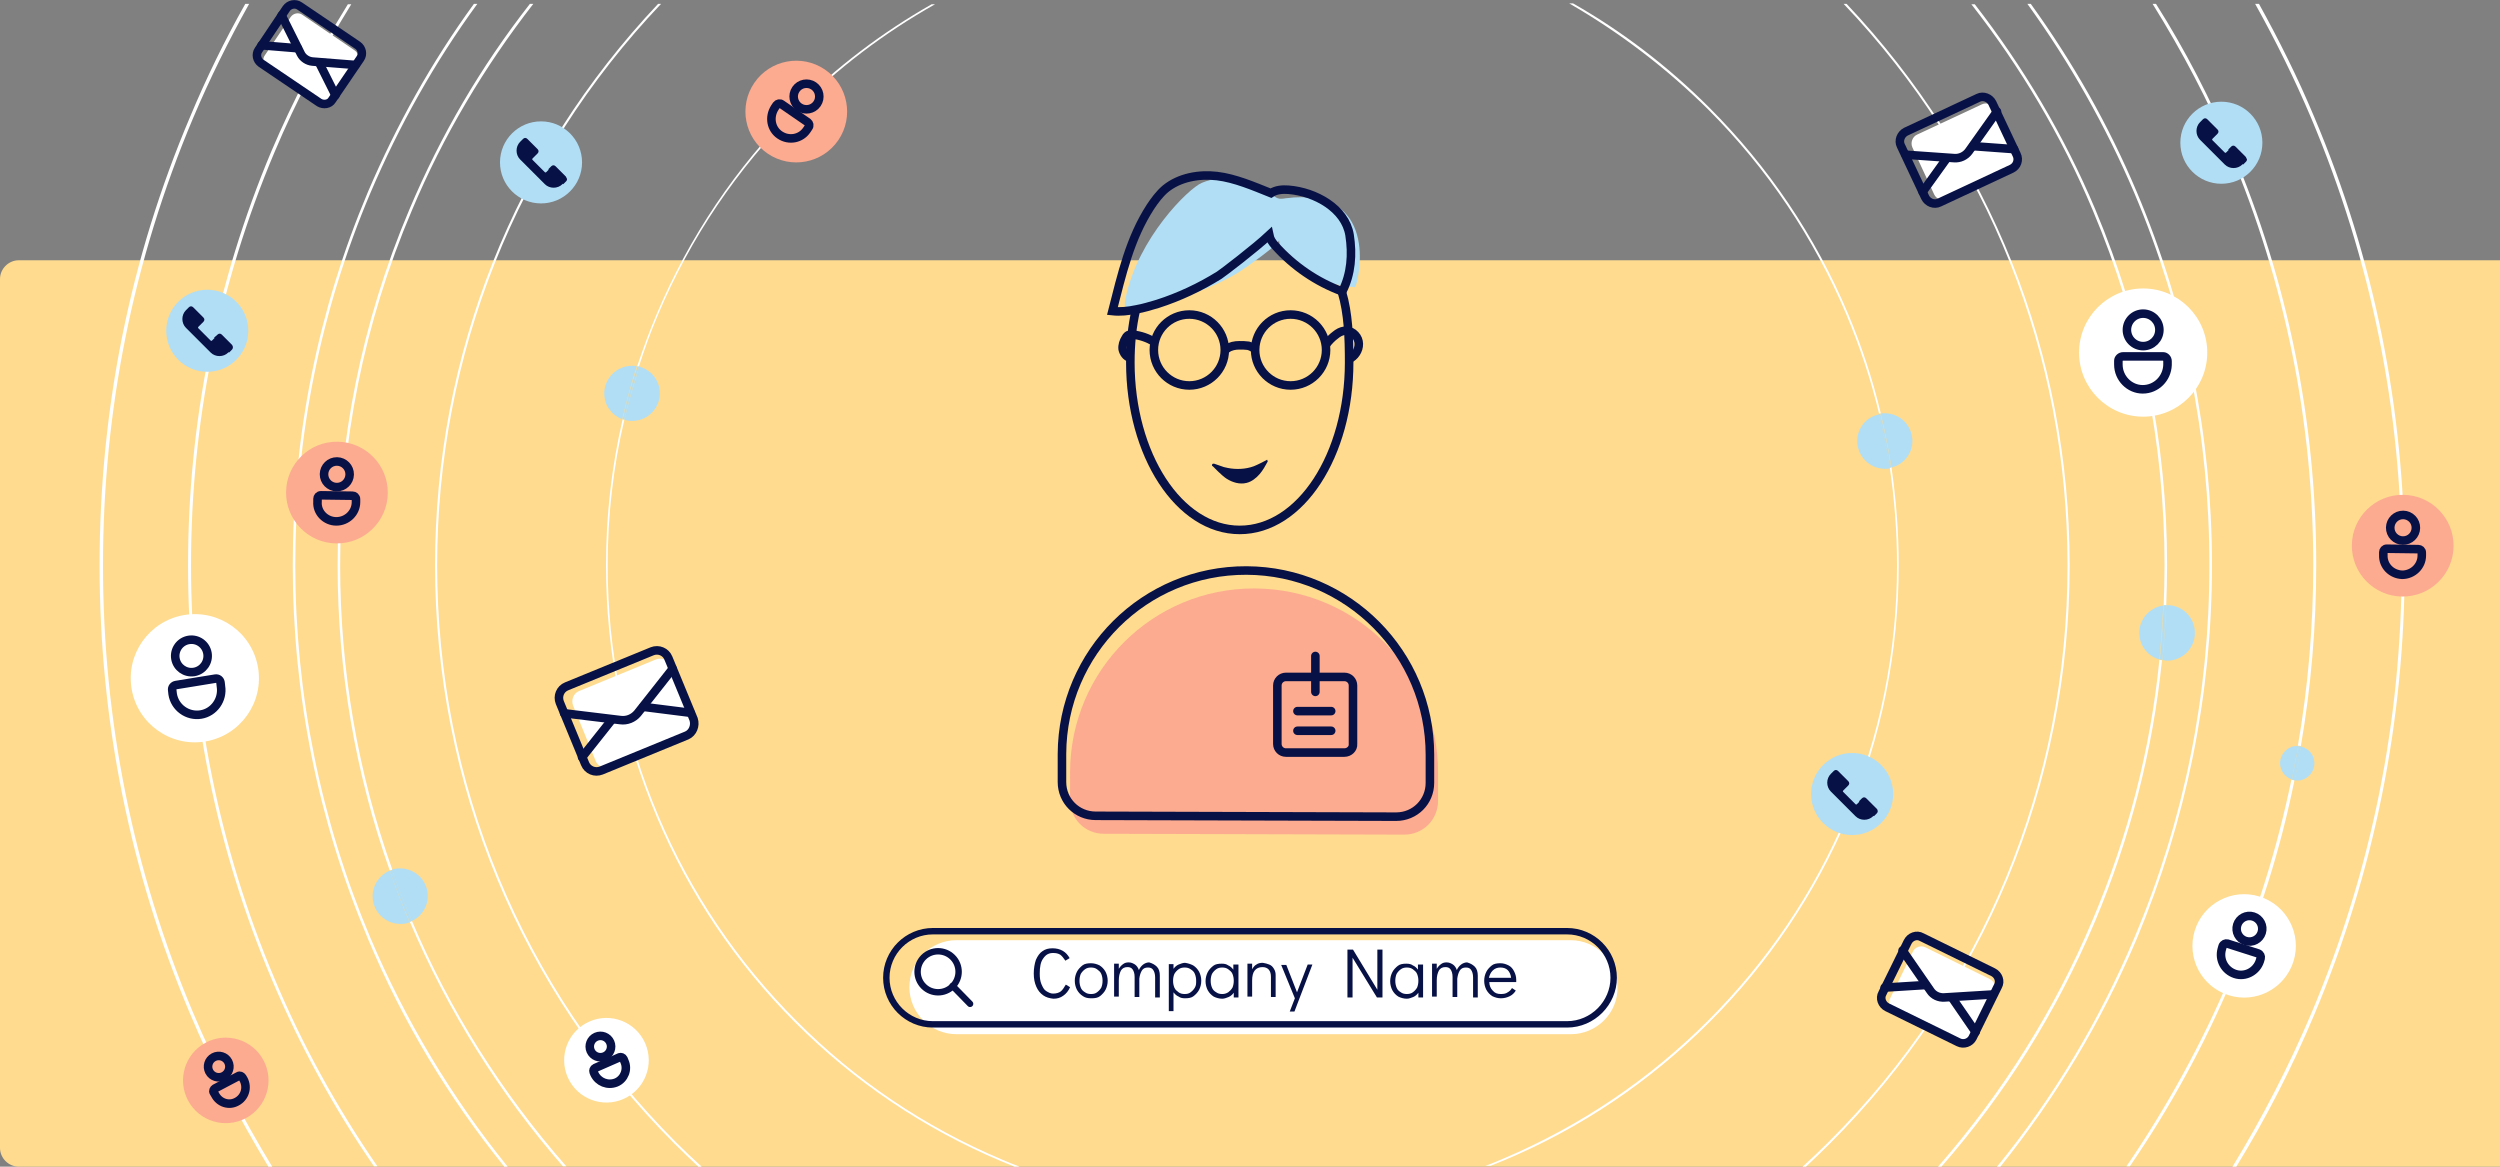 <svg width="585" height="273" viewBox="0 0 585 273" fill="none" xmlns="http://www.w3.org/2000/svg">
<rect x="0" y="0" width="585" height="273" fill="#808080" stroke="none"/>
<g clip-path="url(#clip0)">
<path d="M585 60.9H4.4C2 60.9 0 62.9 0 65.3V268.6C0 271 2 273 4.4 273H585V60.9Z" fill="#FEDB8F"/>
<path d="M484.3 132.3C484.3 83 465.8 36.6 432.1 0.9H431.4C465.3 36.5 483.8 82.9 483.8 132.3C483.8 183.3 464 231.2 427.9 267.2C425.9 269.2 423.9 271.1 421.8 273H422.6C424.5 271.2 426.4 269.4 428.2 267.6C464.4 231.4 484.3 183.4 484.3 132.3Z" fill="white"/>
<path d="M102.3 132.3C102.3 83 120.9 36.5 154.7 0.9H154C120.3 36.6 101.8 83 101.8 132.3C101.8 183.4 121.7 231.4 157.8 267.6C159.6 269.4 161.5 271.2 163.4 273H164.2C162.1 271.1 160.1 269.2 158.1 267.2C122.1 231.1 102.3 183.2 102.3 132.3Z" fill="white"/>
<path d="M95.8 49C84.6 75.4 79 103.4 79 132.3C79 156.9 83.1 180.9 91.2 203.7C91.4 203.6 91.6 203.6 91.8 203.5C83.7 180.7 79.6 156.8 79.6 132.3C79.6 103.5 85.2 75.5 96.4 49.2C103.7 31.8 113.3 15.7 124.8 0.9H124C112.5 15.6 103.1 31.7 95.8 49Z" fill="white"/>
<path d="M95.9 215.7C104.8 236.6 116.8 255.8 131.7 272.9H132.5C117.5 255.8 105.3 236.5 96.4 215.5C96.2 215.6 96 215.7 95.9 215.7Z" fill="white"/>
<path d="M489.7 49.2C500.8 75.5 506.5 103.5 506.5 132.3C506.5 135.5 506.4 138.6 506.3 141.7C506.5 141.7 506.7 141.7 506.9 141.7C507 138.6 507.1 135.4 507.1 132.3C507.1 103.4 501.4 75.4 490.3 49C483 31.7 473.5 15.7 462.1 1H461.3C472.8 15.7 482.4 31.8 489.7 49.2Z" fill="white"/>
<path d="M505.9 154.5C505.7 154.5 505.5 154.4 505.3 154.4C503.2 175.4 497.9 195.9 489.6 215.4C480.7 236.5 468.5 255.8 453.5 273H454.3C469.3 255.9 481.3 236.7 490.2 215.7C498.5 196 503.8 175.5 505.9 154.5Z" fill="white"/>
<path d="M399.7 25.6C413.6 39.5 424.4 55.6 432 73.5C435.2 81.1 437.8 88.9 439.7 96.8C439.8 96.8 440 96.8 440.1 96.7C438.2 88.7 435.6 80.9 432.4 73.3C424.8 55.3 413.9 39.1 400 25.2C390.4 15.6 379.7 7.4 368.1 0.8H367.2C379 7.6 389.9 15.9 399.7 25.6Z" fill="white"/>
<path d="M186.1 25.3C172.2 39.2 161.3 55.4 153.7 73.4C152 77.4 150.5 81.5 149.1 85.7C149.2 85.7 149.4 85.8 149.5 85.8C150.8 81.7 152.3 77.6 154 73.6C161.6 55.6 172.5 39.5 186.3 25.7C196 16 206.9 7.7 218.8 1H218C206.4 7.6 195.7 15.7 186.1 25.3Z" fill="white"/>
<path d="M186.4 238.9C172.5 225 161.7 208.9 154.1 191C146.2 172.4 142.2 152.7 142.2 132.3C142.2 120.7 143.5 109.3 146.1 98.2C146 98.2 145.8 98.1 145.7 98.1C143.1 109.2 141.8 120.7 141.8 132.3C141.8 152.7 145.8 172.5 153.7 191.2C161.3 209.2 172.2 225.4 186.1 239.3C200 253.2 216.2 264.1 234.2 271.7C235.3 272.1 236.3 272.6 237.4 273H238.6C237.2 272.5 235.8 271.9 234.4 271.3C216.4 263.7 200.2 252.8 186.4 238.9Z" fill="white"/>
<path d="M400 239.2C413.9 225.3 424.8 209.1 432.4 191.1C440.3 172.5 444.3 152.6 444.3 132.2C444.3 124.5 443.7 116.9 442.6 109.3C442.5 109.3 442.3 109.4 442.2 109.4C443.3 116.9 443.9 124.5 443.9 132.2C443.9 152.6 439.9 172.3 432 190.9C424.4 208.9 413.5 225 399.7 238.8C385.8 252.7 369.7 263.5 351.8 271.1C350.4 271.7 349 272.3 347.6 272.8H348.8C349.9 272.4 350.9 271.9 352 271.5C369.9 264 386.1 253.1 400 239.2Z" fill="white"/>
<path d="M517.6 132.3C517.6 102 511.7 72.6 500 44.9C493.4 29.3 485.1 14.6 475.2 0.9H474.4C484.3 14.6 492.7 29.4 499.4 45.1C511.1 72.7 517 102 517 132.3C517 162.5 511.1 191.9 499.4 219.5C491.2 238.9 480.5 256.8 467.3 273H468.1C481.1 256.8 491.8 239 500 219.7C511.6 192 517.6 162.6 517.6 132.3Z" fill="white"/>
<path d="M69.1 132.3C69.1 102.1 75 72.7 86.7 45.1C93.4 29.4 101.7 14.6 111.7 0.9H110.9C101 14.5 92.8 29.2 86.1 44.9C74.4 72.6 68.5 102 68.5 132.3C68.5 162.6 74.4 192 86.1 219.7C94.2 239 104.9 256.8 118 273H118.8C105.7 256.8 94.9 238.8 86.7 219.5C75 191.8 69.1 162.5 69.1 132.3Z" fill="white"/>
<path d="M562.7 132.3C562.7 95.9 555.6 60.6 541.5 27.3C537.7 18.2 533.3 9.4 528.6 0.9H527.7C532.5 9.5 536.9 18.4 540.8 27.6C554.8 60.8 562 96 562 132.3C562 168.6 554.9 203.8 540.9 237C535.6 249.5 529.4 261.5 522.4 273H523.3C530.3 261.6 536.4 249.7 541.6 237.3C555.6 204 562.7 168.7 562.7 132.3Z" fill="white"/>
<path d="M24.1 132.3C24.1 96 31.2 60.8 45.2 27.6C49.1 18.4 53.5 9.5 58.3 0.9H57.4C52.6 9.4 48.3 18.2 44.5 27.3C30.4 60.5 23.3 95.9 23.3 132.3C23.3 168.7 30.4 204 44.5 237.3C49.7 249.7 55.9 261.6 62.8 273H63.7C56.7 261.5 50.5 249.5 45.2 237C31.2 203.8 24.1 168.6 24.1 132.3Z" fill="white"/>
<path d="M536.9 182.6C536.7 182.6 536.4 182.5 536.2 182.4C532.9 198.3 528.1 213.8 521.7 228.9C515.1 244.4 507 259.1 497.6 272.9H498.4C507.8 259.2 515.8 244.6 522.3 229.2C528.8 214.1 533.7 198.5 536.9 182.6Z" fill="white"/>
<path d="M521.8 35.6C534.7 66.2 541.3 98.7 541.3 132.2C541.3 146.5 540.1 160.6 537.7 174.5C537.9 174.5 538.2 174.5 538.4 174.6C540.8 160.7 542 146.5 542 132.2C542 98.6 535.4 66 522.4 35.3C517.3 23.3 511.4 11.8 504.5 0.9H503.7C510.6 12 516.7 23.5 521.8 35.6Z" fill="white"/>
<path d="M44.7 132.3C44.7 98.8 51.3 66.3 64.2 35.7C69.3 23.6 75.4 12 82.2 1H81.4C74.6 12 68.6 23.4 63.5 35.4C50.6 66.1 44 98.7 44 132.3C44 165.9 50.6 198.5 63.6 229.2C70.1 244.6 78.1 259.3 87.5 272.9H88.3C78.8 259.1 70.7 244.4 64.2 228.9C51.3 198.3 44.7 165.8 44.7 132.3Z" fill="white"/>
<path d="M96.4 215.5C98.6 214.5 100.1 212.2 100.1 209.7C100.1 206.1 97.2 203.2 93.6 203.2C92.9 203.2 92.3 203.3 91.7 203.5C93.1 207.5 94.6 211.4 96.3 215.3C96.4 215.4 96.4 215.5 96.4 215.5Z" fill="#B1DEF5"/>
<path d="M91.2 203.7C88.9 204.7 87.2 207 87.2 209.7C87.2 213.3 90.1 216.2 93.7 216.2C94.5 216.2 95.2 216.1 95.9 215.8C95.9 215.8 95.9 215.7 95.8 215.7C94.1 211.7 92.6 207.7 91.2 203.7Z" fill="#B1DEF5"/>
<path d="M95.8 215.6C95.8 215.6 95.8 215.7 95.9 215.7C96.1 215.6 96.3 215.6 96.5 215.5C96.5 215.5 96.5 215.4 96.4 215.4C94.7 211.5 93.2 207.5 91.8 203.6C91.6 203.7 91.4 203.7 91.2 203.8C92.6 207.7 94.1 211.7 95.8 215.6Z" fill="#B1DEF5"/>
<path d="M507.1 154.6C510.7 154.6 513.6 151.7 513.6 148.1C513.6 144.5 510.7 141.6 507.1 141.6C507 141.6 507 141.6 506.9 141.6C506.7 145.9 506.4 150.1 506 154.4C506.3 154.5 506.7 154.6 507.1 154.6Z" fill="#B1DEF5"/>
<path d="M500.6 148.1C500.6 151.1 502.6 153.6 505.3 154.3C505.7 150.1 506 145.9 506.2 141.7C503.1 142.1 500.6 144.8 500.6 148.1Z" fill="#B1DEF5"/>
<path d="M505.4 154.3C505.6 154.4 505.8 154.4 506 154.4C506.4 150.2 506.7 145.9 506.9 141.6C506.7 141.6 506.5 141.6 506.3 141.6C506.1 145.9 505.8 150.2 505.4 154.3Z" fill="#B1DEF5"/>
<path d="M536.9 174.6C534.7 175 533.2 177.1 533.6 179.3C533.9 180.8 534.9 181.9 536.3 182.4C536.8 179.8 537.3 177.2 537.8 174.6C537.4 174.6 537.2 174.6 536.9 174.6Z" fill="#B1DEF5"/>
<path d="M538.2 182.6C540.4 182.2 541.9 180.1 541.5 177.9C541.2 176.2 539.9 175 538.4 174.7C537.9 177.3 537.5 180 536.9 182.6C537.4 182.6 537.8 182.7 538.2 182.6Z" fill="#B1DEF5"/>
<path d="M536.3 182.4C536.5 182.5 536.7 182.5 537 182.6C537.5 180 538 177.3 538.5 174.7C538.3 174.7 538 174.6 537.8 174.6C537.3 177.2 536.8 179.8 536.3 182.4Z" fill="#B1DEF5"/>
<path d="M147.9 98.5C151.5 98.5 154.4 95.6 154.4 92C154.4 89 152.3 86.5 149.6 85.8C148.3 89.9 147.1 94 146.1 98.2C146.6 98.4 147.3 98.5 147.9 98.5Z" fill="#B1DEF5"/>
<path d="M147.9 85.6C144.3 85.6 141.4 88.5 141.4 92.1C141.4 94.9 143.2 97.2 145.6 98.1C146.6 93.9 147.7 89.8 149 85.7C148.7 85.6 148.3 85.6 147.9 85.6Z" fill="#B1DEF5"/>
<path d="M145.7 98.1C145.8 98.1 146 98.2 146.1 98.2C147.1 94 148.2 89.9 149.6 85.8C149.5 85.8 149.3 85.7 149.2 85.7C147.8 89.8 146.6 93.9 145.7 98.1Z" fill="#B1DEF5"/>
<path d="M434.6 103.2C434.6 106.8 437.5 109.7 441.1 109.7C441.5 109.7 441.9 109.7 442.2 109.6C441.6 105.3 440.7 101.1 439.7 97C436.8 97.5 434.6 100.1 434.6 103.2Z" fill="#B1DEF5"/>
<path d="M447.5 103.2C447.5 99.6 444.6 96.7 441 96.7C440.7 96.7 440.4 96.7 440.1 96.8C441.1 101 441.9 105.2 442.6 109.4C445.4 108.7 447.5 106.2 447.5 103.2Z" fill="#B1DEF5"/>
<path d="M442.1 109.5C442.2 109.5 442.4 109.4 442.5 109.4C441.9 105.1 441 100.9 440 96.8C439.9 96.8 439.7 96.8 439.6 96.9C440.7 101 441.5 105.3 442.1 109.5Z" fill="#B1DEF5"/>
<path d="M293.6 137.7C269.8 137.6 250.5 156.8 250.4 180.6V187.2C250.4 191.6 253.9 195.1 258.3 195.1L328.6 195.3C333 195.3 336.5 191.8 336.5 187.4V180.8C336.6 157.1 317.4 137.8 293.6 137.7Z" fill="#FCAA90"/>
<path d="M160.8 172.1L142.8 179.5C141.5 180 139.9 179.4 139.4 178.1L134.1 165.1C133.6 163.8 134.2 162.2 135.5 161.7L153.5 154.3C154.8 153.8 156.4 154.4 156.9 155.7L162.2 168.7C162.7 170 162.1 171.6 160.8 172.1Z" fill="white"/>
<path d="M132 166.9L145.2 168.5C146.7 168.7 148.2 168.1 149.2 166.9L157.4 156.5" stroke="#071146" stroke-width="2" stroke-miterlimit="10" stroke-linecap="round" stroke-linejoin="round"/>
<path d="M161.6 166.8L150.5 165.4" stroke="#071146" stroke-width="2" stroke-miterlimit="10" stroke-linecap="round" stroke-linejoin="round"/>
<path d="M143.1 168.5L136.2 177.2" stroke="#071146" stroke-width="2" stroke-miterlimit="10" stroke-linecap="round" stroke-linejoin="round"/>
<path d="M160.7 172.1L140.7 180.3C139.2 180.9 137.5 180.2 136.9 178.7L131 164.4C130.4 162.9 131.1 161.2 132.6 160.6L152.6 152.4C154.1 151.8 155.8 152.5 156.4 154L162.3 168.3C162.8 169.8 162.1 171.5 160.7 172.1Z" stroke="#071146" stroke-width="2" stroke-miterlimit="10" stroke-linecap="round" stroke-linejoin="round"/>
<path d="M74.7 24L62.5 15.7C61.6 15.1 61.3 13.8 62 12.9L68 4C68.6 3.1 69.9 2.8 70.8 3.5L83 11.8C83.9 12.4 84.2 13.7 83.5 14.6L77.5 23.5C76.9 24.4 75.7 24.6 74.7 24Z" fill="white"/>
<path d="M65.9 3.6L70.4 12.6C70.9 13.6 72 14.3 73.1 14.4L83.2 15.2" stroke="#071146" stroke-width="2" stroke-miterlimit="10" stroke-linecap="round" stroke-linejoin="round"/>
<path d="M78.5 22.3L74.7 14.7" stroke="#071146" stroke-width="2" stroke-miterlimit="10" stroke-linecap="round" stroke-linejoin="round"/>
<path d="M69.7 11.3L61.2 10.6" stroke="#071146" stroke-width="2" stroke-miterlimit="10" stroke-linecap="round" stroke-linejoin="round"/>
<path d="M74.7 24L61.1 14.8C60.1 14.1 59.8 12.7 60.5 11.7L67 2C67.7 1 69.1 0.7 70.1 1.4L83.7 10.6C84.7 11.3 85 12.7 84.3 13.7L77.7 23.4C77.1 24.4 75.7 24.6 74.7 24Z" stroke="#071146" stroke-width="2" stroke-miterlimit="10" stroke-linecap="round" stroke-linejoin="round"/>
<path d="M470.8 39.5L455.6 46.6C454.5 47.1 453.1 46.6 452.6 45.5L447.5 34.5C447 33.4 447.5 32 448.6 31.5L463.8 24.4C464.9 23.9 466.3 24.4 466.8 25.5L471.9 36.5C472.4 37.6 472 39 470.8 39.5Z" fill="white"/>
<path d="M445.9 36.2L457.3 37C458.6 37.1 459.9 36.5 460.7 35.4L467.3 26.1" stroke="#071146" stroke-width="2" stroke-miterlimit="10" stroke-linecap="round" stroke-linejoin="round"/>
<path d="M471.3 34.9L461.7 34.2" stroke="#071146" stroke-width="2" stroke-miterlimit="10" stroke-linecap="round" stroke-linejoin="round"/>
<path d="M455.5 37.1L449.9 44.9" stroke="#071146" stroke-width="2" stroke-miterlimit="10" stroke-linecap="round" stroke-linejoin="round"/>
<path d="M470.7 39.5L453.8 47.4C452.6 48 451.1 47.4 450.5 46.2L444.8 34.1C444.2 32.9 444.8 31.4 446 30.8L462.9 22.9C464.1 22.3 465.6 22.9 466.2 24.1L471.9 36.2C472.5 37.4 472 38.9 470.7 39.5Z" stroke="#071146" stroke-width="2" stroke-miterlimit="10" stroke-linecap="round" stroke-linejoin="round"/>
<path d="M458.3 244L443.3 236.6C442.2 236.1 441.7 234.7 442.3 233.6L447.6 222.7C448.1 221.6 449.5 221.1 450.6 221.7L465.6 229.1C466.7 229.6 467.2 231 466.6 232.1L461.3 243C460.8 244 459.5 244.5 458.3 244Z" fill="white"/>
<path d="M445.2 222.4L451.7 231.8C452.4 232.9 453.7 233.5 455 233.4L466.4 232.7" stroke="#071146" stroke-width="2" stroke-miterlimit="10" stroke-linecap="round" stroke-linejoin="round"/>
<path d="M462.3 241.5L456.8 233.5" stroke="#071146" stroke-width="2" stroke-miterlimit="10" stroke-linecap="round" stroke-linejoin="round"/>
<path d="M450.6 230.5L441 231.1" stroke="#071146" stroke-width="2" stroke-miterlimit="10" stroke-linecap="round" stroke-linejoin="round"/>
<path d="M458.3 243.9L441.6 235.7C440.4 235.1 439.8 233.6 440.5 232.4L446.4 220.4C447 219.2 448.5 218.6 449.7 219.3L466.4 227.5C467.6 228.1 468.2 229.6 467.5 230.8L461.6 242.8C461 244 459.5 244.5 458.3 243.9Z" stroke="#071146" stroke-width="2" stroke-miterlimit="10" stroke-linecap="round" stroke-linejoin="round"/>
<path d="M501.5 97.5C509.784 97.5 516.5 90.784 516.5 82.5C516.5 74.216 509.784 67.5 501.5 67.5C493.216 67.5 486.5 74.216 486.5 82.5C486.5 90.784 493.216 97.5 501.5 97.5Z" fill="white"/>
<path d="M505.298 77.205C505.305 75.106 503.609 73.4 501.51 73.393C499.411 73.386 497.705 75.082 497.698 77.18C497.691 79.279 499.387 80.986 501.486 80.993C503.584 80.999 505.291 79.304 505.298 77.205Z" stroke="#071146" stroke-width="2" stroke-miterlimit="10" stroke-linecap="round" stroke-linejoin="round"/>
<path d="M501.4 91.1C504.6 91.1 507.1 88.5 507.2 85.4V84.5C507.2 83.9 506.7 83.4 506.2 83.4H496.8C496.2 83.4 495.7 83.9 495.7 84.4V85.3C495.7 88.5 498.3 91.1 501.4 91.1Z" stroke="#071146" stroke-width="2" stroke-miterlimit="10" stroke-linecap="round" stroke-linejoin="round"/>
<path d="M48.093 173.498C56.261 172.117 61.763 164.376 60.382 156.207C59.001 148.039 51.26 142.537 43.092 143.918C34.923 145.299 29.421 153.04 30.802 161.208C32.183 169.377 39.925 174.879 48.093 173.498Z" fill="white"/>
<path d="M45.418 157.236C47.488 156.893 48.889 154.937 48.545 152.866C48.202 150.796 46.246 149.396 44.175 149.739C42.105 150.082 40.705 152.039 41.048 154.109C41.391 156.179 43.348 157.58 45.418 157.236Z" stroke="#071146" stroke-width="2" stroke-miterlimit="10" stroke-linecap="round" stroke-linejoin="round"/>
<path d="M47 167.2C50.1 166.7 52.2 163.7 51.7 160.6L51.6 159.7C51.5 159.1 51 158.7 50.4 158.8L41.2 160.3C40.6 160.4 40.2 160.9 40.3 161.5L40.4 162.4C40.9 165.6 43.9 167.7 47 167.2Z" stroke="#071146" stroke-width="2" stroke-miterlimit="10" stroke-linecap="round" stroke-linejoin="round"/>
<path d="M196.166 32.802C199.864 27.369 198.458 19.967 193.025 16.269C187.593 12.571 180.191 13.977 176.493 19.409C172.794 24.842 174.2 32.244 179.633 35.942C185.065 39.64 192.467 38.234 196.166 32.802Z" fill="#FCAA90"/>
<path d="M191.192 24.282C192.129 22.916 191.78 21.049 190.414 20.112C189.047 19.175 187.18 19.523 186.243 20.89C185.306 22.257 185.655 24.124 187.021 25.061C188.388 25.997 190.255 25.649 191.192 24.282Z" stroke="#071146" stroke-width="2" stroke-miterlimit="10" stroke-linecap="round" stroke-linejoin="round"/>
<path d="M182.5 31.6C184.6 33 187.4 32.5 188.8 30.4L189.2 29.8C189.5 29.4 189.4 28.9 189 28.6L182.9 24.4C182.5 24.1 182 24.2 181.7 24.6L181.3 25.2C179.9 27.4 180.4 30.2 182.5 31.6Z" stroke="#071146" stroke-width="2" stroke-miterlimit="10" stroke-linecap="round" stroke-linejoin="round"/>
<path d="M574.135 127.836C574.215 121.265 568.953 115.872 562.381 115.792C555.81 115.711 550.417 120.974 550.337 127.545C550.257 134.117 555.519 139.509 562.09 139.589C568.662 139.67 574.054 134.408 574.135 127.836Z" fill="#FCAA90"/>
<path d="M565.315 123.541C565.34 121.885 564.018 120.521 562.362 120.495C560.705 120.47 559.341 121.792 559.315 123.449C559.29 125.105 560.612 126.469 562.269 126.495C563.925 126.52 565.289 125.198 565.315 123.541Z" stroke="#071146" stroke-width="2" stroke-miterlimit="10" stroke-linecap="round" stroke-linejoin="round"/>
<path d="M562.1 134.5C564.6 134.5 566.7 132.5 566.7 130V129.3C566.7 128.8 566.3 128.5 565.9 128.5L558.5 128.4C558 128.4 557.7 128.8 557.7 129.2V129.9C557.6 132.4 559.6 134.4 562.1 134.5Z" stroke="#071146" stroke-width="2" stroke-miterlimit="10" stroke-linecap="round" stroke-linejoin="round"/>
<path d="M90.742 115.405C90.822 108.834 85.56 103.441 78.988 103.361C72.417 103.281 67.024 108.543 66.944 115.114C66.864 121.686 72.126 127.078 78.697 127.159C85.269 127.239 90.661 121.977 90.742 115.405Z" fill="#FCAA90"/>
<path d="M81.822 111.031C81.848 109.374 80.525 108.011 78.869 107.985C77.212 107.959 75.848 109.281 75.823 110.938C75.797 112.595 77.119 113.959 78.776 113.984C80.433 114.01 81.796 112.688 81.822 111.031Z" stroke="#071146" stroke-width="2" stroke-miterlimit="10" stroke-linecap="round" stroke-linejoin="round"/>
<path d="M78.7 122C81.2 122 83.3 120 83.3 117.5V116.8C83.3 116.3 82.9 116 82.5 116L75.1 115.9C74.6 115.9 74.3 116.3 74.3 116.7V117.4C74.1 119.9 76.2 122 78.7 122Z" stroke="#071146" stroke-width="2" stroke-miterlimit="10" stroke-linecap="round" stroke-linejoin="round"/>
<path d="M57.529 261.644C62.405 259.051 64.257 252.996 61.664 248.119C59.071 243.242 53.015 241.391 48.139 243.984C43.262 246.577 41.411 252.632 44.004 257.509C46.597 262.386 52.652 264.237 57.529 261.644Z" fill="#FCAA90"/>
<path d="M52.348 251.802C53.569 251.158 54.037 249.646 53.393 248.425C52.748 247.203 51.236 246.736 50.015 247.38C48.794 248.024 48.326 249.536 48.97 250.758C49.614 251.979 51.127 252.447 52.348 251.802Z" stroke="#071146" stroke-width="2" stroke-miterlimit="10" stroke-linecap="round" stroke-linejoin="round"/>
<path d="M55.4 257.8C57.3 256.8 58 254.5 57 252.6L56.7 252.1C56.5 251.8 56.1 251.6 55.8 251.8L50.3 254.7C50 254.9 49.8 255.3 50 255.6L50.3 256.1C51.3 258.1 53.6 258.8 55.4 257.8Z" stroke="#071146" stroke-width="2" stroke-miterlimit="10" stroke-linecap="round" stroke-linejoin="round"/>
<path d="M145.916 257.151C150.916 254.938 153.175 249.091 150.961 244.091C148.748 239.091 142.901 236.833 137.901 239.046C132.902 241.259 130.643 247.107 132.856 252.106C135.069 257.106 140.917 259.364 145.916 257.151Z" fill="white"/>
<path d="M141.506 247.182C142.771 246.628 143.346 245.153 142.791 243.889C142.236 242.624 140.762 242.049 139.497 242.604C138.233 243.159 137.658 244.633 138.213 245.898C138.767 247.162 140.242 247.737 141.506 247.182Z" stroke="#071146" stroke-width="2" stroke-miterlimit="10" stroke-linecap="round" stroke-linejoin="round"/>
<path d="M144.2 253.3C146.1 252.5 147 250.2 146.1 248.3L145.9 247.8C145.7 247.4 145.3 247.3 145 247.4L139.3 249.9C138.9 250.1 138.8 250.5 138.9 250.8L139.1 251.3C140 253.2 142.2 254.1 144.2 253.3Z" stroke="#071146" stroke-width="2" stroke-miterlimit="10" stroke-linecap="round" stroke-linejoin="round"/>
<path d="M367.6 242H223.8C217.7 242 212.8 237 212.8 231C212.8 224.9 217.8 220 223.8 220H367.5C373.6 220 378.5 225 378.5 231C378.6 237.1 373.6 242 367.6 242Z" fill="white"/>
<path d="M366.7 239.7H218.3C212.3 239.7 207.4 234.8 207.4 228.8C207.4 222.8 212.3 217.9 218.3 217.9H366.7C372.7 217.9 377.6 222.8 377.6 228.8C377.6 234.7 372.7 239.7 366.7 239.7Z" stroke="#071146" stroke-width="1.5" stroke-miterlimit="10" stroke-linecap="round" stroke-linejoin="round"/>
<path d="M244.1 232.9C243.4 232.4 242.9 231.8 242.5 230.9C242.1 230 241.9 229 241.9 227.8C241.9 226.6 242.1 225.5 242.4 224.6C242.8 223.7 243.3 223 243.9 222.6C244.6 222.1 245.3 221.9 246.3 221.9C247.2 221.9 248 222.1 248.7 222.5C249.4 222.9 249.9 223.5 250.3 224.2L249.3 224.8C248.9 224.2 248.5 223.7 248.1 223.4C247.6 223.1 247.1 223 246.4 223C245.4 223 244.7 223.4 244.1 224.3C243.5 225.1 243.3 226.3 243.3 227.8C243.3 228.8 243.4 229.6 243.7 230.3C244 231 244.3 231.6 244.8 231.9C245.3 232.2 245.8 232.5 246.4 232.5C247.2 232.5 247.8 232.3 248.2 232C248.6 231.7 249 231.1 249.4 230.4L250.4 231C250 231.9 249.5 232.5 248.8 233C248.1 233.5 247.4 233.7 246.5 233.7C245.6 233.6 244.8 233.4 244.1 232.9Z" fill="#071146"/>
<path d="M253.4 233.1C252.8 232.7 252.4 232.3 252 231.6C251.7 231 251.5 230.3 251.5 229.5C251.5 228.7 251.7 228 252 227.4C252.3 226.8 252.8 226.3 253.3 225.9C253.8 225.5 254.5 225.4 255.3 225.4C256 225.4 256.7 225.6 257.3 225.9C257.9 226.3 258.3 226.7 258.7 227.4C259 228 259.2 228.7 259.2 229.5C259.2 230.3 259 231 258.7 231.6C258.4 232.2 257.9 232.7 257.4 233.1C256.9 233.5 256.2 233.6 255.4 233.6C254.6 233.6 254 233.5 253.4 233.1ZM256.7 232.2C257.1 231.9 257.4 231.6 257.7 231.1C257.9 230.6 258 230.1 258 229.5C258 228.9 257.9 228.4 257.7 227.9C257.5 227.4 257.1 227.1 256.7 226.8C256.3 226.5 255.8 226.4 255.3 226.4C254.8 226.4 254.3 226.5 253.9 226.8C253.5 227.1 253.2 227.4 252.9 227.9C252.7 228.4 252.6 228.9 252.6 229.5C252.6 230.1 252.7 230.6 252.9 231.1C253.1 231.6 253.4 231.9 253.9 232.2C254.3 232.5 254.8 232.6 255.3 232.6C255.9 232.6 256.3 232.5 256.7 232.2Z" fill="#071146"/>
<path d="M270.7 226.2C271.2 226.7 271.4 227.4 271.4 228.3V233.4H270.3V228.7C270.3 227.9 270.1 227.3 269.8 226.9C269.5 226.5 269.1 226.4 268.6 226.4C268 226.4 267.5 226.6 267.2 227.1C266.9 227.6 266.7 228.2 266.6 229V233.3H265.5V228.6C265.5 227.8 265.3 227.2 265 226.8C264.7 226.4 264.3 226.3 263.8 226.3C263.1 226.3 262.6 226.6 262.3 227.1C262 227.7 261.8 228.4 261.8 229.4V233.2H260.7V225.5H261.8V226.7C262.1 226.2 262.4 225.9 262.8 225.6C263.2 225.3 263.6 225.2 264.1 225.2C264.7 225.2 265.1 225.4 265.6 225.7C266 226 266.3 226.4 266.5 227C266.7 226.5 267.1 226 267.5 225.7C267.9 225.4 268.4 225.2 268.9 225.2C269.6 225.4 270.2 225.7 270.7 226.2Z" fill="#071146"/>
<path d="M279.2 225.9C279.8 226.3 280.2 226.7 280.6 227.4C280.9 228 281.1 228.7 281.1 229.5C281.1 230.3 280.9 231 280.6 231.6C280.3 232.2 279.8 232.7 279.3 233.1C278.8 233.5 278.1 233.6 277.3 233.6C276.7 233.6 276.2 233.5 275.8 233.2C275.3 233 274.9 232.6 274.6 232.2V236.6H273.5V225.6H274.6V226.7C274.9 226.3 275.3 225.9 275.8 225.7C276.3 225.5 276.8 225.3 277.3 225.3C278 225.4 278.6 225.6 279.2 225.9ZM278.6 232.2C279 231.9 279.3 231.6 279.6 231.1C279.9 230.6 279.9 230.1 279.9 229.5C279.9 228.9 279.8 228.4 279.6 227.9C279.4 227.4 279.1 227.1 278.6 226.8C278.2 226.5 277.7 226.4 277.2 226.4C276.7 226.4 276.2 226.5 275.8 226.8C275.4 227.1 275.1 227.4 274.8 227.9C274.6 228.4 274.5 228.9 274.5 229.5C274.5 230.1 274.6 230.6 274.8 231.1C275 231.6 275.4 231.9 275.8 232.2C276.2 232.5 276.7 232.6 277.2 232.6C277.8 232.6 278.2 232.5 278.6 232.2Z" fill="#071146"/>
<path d="M289.8 225.7V233.4H288.7V232.3C288.4 232.7 288 233.1 287.5 233.3C287 233.5 286.5 233.7 286 233.7C285.3 233.7 284.6 233.5 284 233.2C283.4 232.8 283 232.4 282.6 231.7C282.3 231.1 282.1 230.4 282.1 229.6C282.1 228.8 282.3 228.1 282.6 227.5C282.9 226.9 283.4 226.4 283.9 226C284.4 225.6 285.1 225.5 285.9 225.5C286.5 225.5 287 225.6 287.4 225.9C287.9 226.1 288.3 226.5 288.6 226.9V225.7H289.8ZM287.4 232.2C287.8 231.9 288.1 231.6 288.4 231.1C288.6 230.6 288.7 230.1 288.7 229.5C288.7 228.9 288.6 228.4 288.4 227.9C288.2 227.4 287.8 227.1 287.4 226.8C287 226.5 286.5 226.4 286 226.4C285.5 226.4 285 226.5 284.6 226.8C284.2 227.1 283.9 227.4 283.6 227.9C283.4 228.4 283.3 228.9 283.3 229.5C283.3 230.1 283.4 230.6 283.6 231.1C283.8 231.6 284.1 231.9 284.6 232.2C285 232.5 285.5 232.6 286 232.6C286.5 232.6 286.9 232.5 287.4 232.2Z" fill="#071146"/>
<path d="M297 225.7C297.5 225.9 297.8 226.2 298.1 226.7C298.4 227.2 298.5 227.6 298.5 228.2V233.3H297.4V228.6C297.4 227.1 296.7 226.3 295.4 226.3C294.6 226.3 294 226.6 293.6 227.1C293.2 227.6 293 228.4 293 229.4V233.2H291.9V225.5H293V226.8C293.3 226.3 293.6 225.9 294 225.7C294.4 225.4 294.9 225.3 295.5 225.3C296.1 225.4 296.5 225.5 297 225.7Z" fill="#071146"/>
<path d="M306 225.7H307.1L302.9 236.7H301.8L303 233.6L299.8 225.8H301L303.5 232.2L306 225.7Z" fill="#071146"/>
<path d="M315.3 233.4V222.2H316.6L322.3 231.6V222.2H323.5V233.4H322.2L316.5 224.1V233.4H315.3Z" fill="#071146"/>
<path d="M333 225.7V233.4H331.9V232.3C331.6 232.7 331.2 233.1 330.7 233.3C330.2 233.5 329.7 233.7 329.2 233.7C328.5 233.7 327.8 233.5 327.2 233.2C326.6 232.8 326.2 232.4 325.8 231.7C325.5 231.1 325.3 230.4 325.3 229.6C325.3 228.8 325.5 228.1 325.8 227.5C326.1 226.9 326.6 226.4 327.1 226C327.6 225.6 328.3 225.5 329.1 225.5C329.7 225.5 330.2 225.6 330.6 225.9C331.1 226.1 331.5 226.5 331.8 226.9V225.7H333ZM330.6 232.2C331 231.9 331.3 231.6 331.6 231.1C331.8 230.6 331.9 230.1 331.9 229.5C331.9 228.9 331.8 228.4 331.6 227.9C331.4 227.4 331 227.1 330.6 226.8C330.2 226.5 329.7 226.4 329.2 226.4C328.7 226.4 328.2 226.5 327.8 226.8C327.4 227.1 327.1 227.4 326.8 227.9C326.6 228.4 326.5 228.9 326.5 229.5C326.5 230.1 326.6 230.6 326.8 231.1C327 231.6 327.3 231.9 327.8 232.2C328.2 232.5 328.7 232.6 329.2 232.6C329.7 232.6 330.2 232.5 330.6 232.2Z" fill="#071146"/>
<path d="M345.1 226.2C345.6 226.7 345.8 227.4 345.8 228.3V233.4H344.7V228.7C344.7 227.9 344.5 227.3 344.2 226.9C343.9 226.5 343.5 226.4 343 226.4C342.4 226.4 341.9 226.6 341.6 227.1C341.3 227.6 341.1 228.2 341 229V233.3H339.9V228.6C339.9 227.8 339.7 227.2 339.4 226.8C339.1 226.4 338.7 226.3 338.2 226.3C337.5 226.3 337 226.6 336.7 227.1C336.4 227.7 336.2 228.4 336.2 229.4V233.2H335.1V225.5H336.2V226.7C336.5 226.2 336.8 225.9 337.2 225.6C337.6 225.3 338 225.2 338.5 225.2C339.1 225.2 339.5 225.4 340 225.7C340.4 226 340.7 226.4 340.9 227C341.1 226.5 341.5 226 341.9 225.7C342.3 225.4 342.8 225.2 343.3 225.2C344 225.4 344.6 225.7 345.1 226.2Z" fill="#071146"/>
<path d="M353 225.9C353.6 226.2 354 226.7 354.3 227.3C354.6 227.9 354.8 228.5 354.8 229.3C354.8 229.5 354.8 229.7 354.8 229.8H348.5C348.5 230.6 348.8 231.3 349.3 231.8C349.8 232.4 350.4 232.6 351.2 232.6C351.9 232.6 352.4 232.5 352.8 232.2C353.2 232 353.6 231.6 353.8 231.2L354.7 231.8C354.3 232.4 353.9 232.8 353.3 233.1C352.7 233.4 352 233.6 351.2 233.6C350.5 233.6 349.8 233.4 349.2 233.1C348.6 232.7 348.2 232.3 347.8 231.6C347.5 231 347.3 230.3 347.3 229.5C347.3 228.7 347.5 228 347.8 227.4C348.1 226.8 348.6 226.3 349.1 225.9C349.6 225.5 350.3 225.4 351.1 225.4C351.8 225.4 352.4 225.6 353 225.9ZM353.6 228.8C353.5 228 353.2 227.4 352.8 227C352.4 226.6 351.8 226.4 351.1 226.4C350.4 226.4 349.8 226.6 349.3 227.1C348.8 227.6 348.6 228.1 348.4 228.8H353.6Z" fill="#071146"/>
<path d="M222.911 230.791C224.785 228.916 224.785 225.877 222.911 224.003C221.036 222.128 217.997 222.128 216.123 224.003C214.248 225.877 214.248 228.916 216.123 230.791C217.997 232.665 221.036 232.665 222.911 230.791Z" stroke="#071146" stroke-width="1.5" stroke-miterlimit="10" stroke-linecap="round" stroke-linejoin="round"/>
<path d="M222.9 230.7L227 234.9" stroke="#071146" stroke-width="1.5" stroke-miterlimit="10" stroke-linecap="round" stroke-linejoin="round"/>
<path d="M291.7 133.5C267.9 133.4 248.6 152.6 248.5 176.4V183C248.5 187.4 252 190.9 256.4 190.9L326.7 191.1C331.1 191.1 334.6 187.6 334.6 183.2V176.6C334.6 152.9 315.4 133.6 291.7 133.5Z" stroke="#071146" stroke-width="2" stroke-miterlimit="10" stroke-linecap="round" stroke-linejoin="round"/>
<path d="M314 68.3C315.5 73.3 315.7 79 315.7 84.8C315.7 106.5 304.3 124 290.1 124C275.9 124 264.5 106.4 264.5 84.8C264.5 80.5 264.9 76.4 265.8 72.5" stroke="#071146" stroke-width="2" stroke-miterlimit="10"/>
<path d="M278.3 90.2C282.884 90.2 286.6 86.484 286.6 81.9C286.6 77.316 282.884 73.6 278.3 73.6C273.716 73.6 270 77.316 270 81.9C270 86.484 273.716 90.2 278.3 90.2Z" stroke="#071146" stroke-width="2" stroke-miterlimit="10"/>
<path d="M302 90.2C306.584 90.2 310.3 86.484 310.3 81.9C310.3 77.316 306.584 73.6 302 73.6C297.416 73.6 293.7 77.316 293.7 81.9C293.7 86.484 297.416 90.2 302 90.2Z" stroke="#071146" stroke-width="2" stroke-miterlimit="10"/>
<path d="M286.2 82.2C286.5 82.1 286.8 81.8 287.1 81.6C287.9 81 289 80.8 290 80.8C290.7 80.8 291.4 80.8 292.1 80.9C292.8 81.1 293.4 81.4 293.9 82" stroke="#071146" stroke-width="2" stroke-miterlimit="10"/>
<path d="M310.4 80.5C311 79.7 311.7 79 312.5 78.4C313.1 77.9 313.8 77.5 314.6 77.4C316.1 77.2 317.6 78.4 317.9 79.9C318.2 81.4 317.4 83 316.1 83.8" stroke="#071146" stroke-width="2" stroke-miterlimit="10"/>
<path d="M270.1 80C268.6 79.1 266.9 78.5 265.1 78.3C264.8 78.3 264.6 78.3 264.3 78.3C263.9 78.4 263.6 78.7 263.4 79.1C262.9 79.9 262.6 80.8 262.7 81.7C262.9 82.6 263.5 83.5 264.4 83.7" stroke="#071146" stroke-width="2" stroke-miterlimit="10"/>
<path d="M296.5 107.9C296.6 107.8 296.6 107.8 296.6 107.7C296.6 107.6 296.5 107.6 296.5 107.6C296.4 107.6 296.4 107.6 296.3 107.7C295.3 108.2 294.4 108.7 293.4 109.1C291.5 109.8 289.3 109.9 287.3 109.5C287 109.4 286.7 109.4 286.4 109.3C286 109.2 284.5 108.6 284.4 108.6C284.2 108.5 284.1 108.5 283.9 108.5C283.7 108.5 283.6 108.7 283.6 108.9C283.6 109 283.7 109.1 283.8 109.1C283.9 109.2 285.9 111.3 287 112C288.4 112.9 290.1 113.4 291.7 113C292.9 112.7 293.9 111.9 294.7 111C295.5 110.1 296.1 109 296.7 107.9C296.6 107.9 296.6 107.9 296.5 107.9Z" fill="#071146"/>
<path d="M299.3 56.2C299.4 58.7 301.4 60.9 303.6 62.5C307.4 65.3 312.2 66.9 317.1 67.2C318.2 65 322.6 43.6 300.8 46.4C300.2 46.5 299.6 46.6 299 46.4C298.5 46.2 298.1 45.9 297.7 45.5C293.6 41.7 286.6 40.5 281.2 42.8C278.1 44.1 266.3 55.7 263.4 69.7C262.5 73.9 264.8 71.6 268.3 71.2C275.9 70.2 283.3 67.6 289.7 63.8C291.6 62.6 299.4 57.1 299.3 56.2Z" fill="#B1DEF5"/>
<path d="M265.9 72.4C267.6 72.1 269.2 71.6 270.9 71.1C275.9 69.5 280.8 67.2 285.3 64.4C286.1 63.9 293.8 58 297 55C297.2 56 297.7 56.7 298.4 57.5C302.7 62.3 308.1 66 314.1 68.2C316.2 64.1 316.5 59.5 315.8 55C314.8 48.8 307.8 44.9 301.5 44.4C300.1 44.3 298.6 44.4 297.4 45.2C293.4 43.6 289 41.7 284.8 41.2C280.6 40.7 276 41.5 272.7 44.2C271.3 45.4 270.2 46.9 269.2 48.4C264.4 55.8 262.5 64.2 260.3 72.8C262.1 73 264 72.8 265.9 72.4Z" stroke="#071146" stroke-width="2" stroke-miterlimit="10"/>
<path d="M314.6 176.1H300.9C299.8 176.1 298.9 175.2 298.9 174.1V160.4C298.9 159.3 299.8 158.4 300.9 158.4H314.6C315.7 158.4 316.6 159.3 316.6 160.4V174.1C316.7 175.2 315.7 176.1 314.6 176.1Z" stroke="#071146" stroke-width="2" stroke-miterlimit="10" stroke-linecap="round" stroke-linejoin="round"/>
<path d="M307.8 161.9V153.5" stroke="#071146" stroke-width="2" stroke-miterlimit="10" stroke-linecap="round" stroke-linejoin="round"/>
<path d="M303.6 166.4H311.5" stroke="#071146" stroke-width="2" stroke-miterlimit="10" stroke-linecap="round" stroke-linejoin="round"/>
<path d="M303.6 171H311.5" stroke="#071146" stroke-width="2" stroke-miterlimit="10" stroke-linecap="round" stroke-linejoin="round"/>
<path d="M126.6 47.6C131.902 47.6 136.2 43.302 136.2 38C136.2 32.698 131.902 28.4 126.6 28.4C121.298 28.4 117 32.698 117 38C117 43.302 121.298 47.6 126.6 47.6Z" fill="#B1DEF5"/>
<path d="M132.4 41.3L130 38.9C129.7 38.6 129.3 38.6 129 38.9L128.3 39.6L128.4 39.7L127.8 40.3C127.7 40.4 127.6 40.4 127.5 40.3L124.6 37.4C124.5 37.3 124.5 37.2 124.6 37.1L125.1 36.6L125.8 35.9C126.1 35.6 126.1 35.2 125.8 34.9L123.4 32.5C123.1 32.2 122.7 32.2 122.4 32.5L121.7 33.2C120.6 34.3 120.6 36.2 121.7 37.3L127.5 43.1C128.6 44.2 130.5 44.2 131.6 43.1L131.7 43L131.8 43.1L132.5 42.4C132.6 42.3 132.7 42.1 132.7 41.9C132.6 41.7 132.5 41.5 132.4 41.3Z" fill="#071146"/>
<path d="M433.4 195.4C438.702 195.4 443 191.102 443 185.8C443 180.498 438.702 176.2 433.4 176.2C428.098 176.2 423.8 180.498 423.8 185.8C423.8 191.102 428.098 195.4 433.4 195.4Z" fill="#B1DEF5"/>
<path d="M439.1 189.2L436.7 186.8C436.4 186.5 436 186.5 435.7 186.8L435 187.5L435.1 187.6L434.5 188.2C434.4 188.3 434.3 188.3 434.2 188.2L431.3 185.3C431.2 185.2 431.2 185.1 431.3 185L431.8 184.5L432.5 183.8C432.8 183.5 432.8 183.1 432.5 182.8L430.1 180.4C429.8 180.1 429.4 180.1 429.1 180.4L428.4 181.1C427.3 182.2 427.3 184.1 428.4 185.2L434.2 191C435.3 192.1 437.2 192.1 438.3 191L438.4 190.9L438.5 191L439.2 190.3C439.3 190.2 439.4 190 439.4 189.8C439.3 189.5 439.3 189.3 439.1 189.2Z" fill="#071146"/>
<path d="M48.5 87C53.802 87 58.1 82.702 58.1 77.4C58.1 72.098 53.802 67.8 48.5 67.8C43.198 67.8 38.9 72.098 38.9 77.4C38.9 82.702 43.198 87 48.5 87Z" fill="#B1DEF5"/>
<path d="M54.3 80.7L51.9 78.3C51.6 78 51.2 78 50.9 78.3L50.1 79L50.2 79.1L49.6 79.7C49.5 79.8 49.4 79.8 49.3 79.7L46.4 76.8C46.3 76.7 46.3 76.6 46.4 76.5L46.9 76L47.6 75.3C47.9 75 47.9 74.6 47.6 74.3L45.2 71.9C44.9 71.6 44.5 71.6 44.2 71.9L43.5 72.6C42.4 73.7 42.4 75.6 43.5 76.7L49.3 82.5C50.4 83.6 52.3 83.6 53.4 82.5L53.5 82.4L53.6 82.5L54.3 81.8C54.4 81.7 54.5 81.5 54.5 81.3C54.5 81 54.4 80.9 54.3 80.7Z" fill="#071146"/>
<path d="M519.8 43C525.102 43 529.4 38.702 529.4 33.4C529.4 28.098 525.102 23.8 519.8 23.8C514.498 23.8 510.2 28.098 510.2 33.4C510.2 38.702 514.498 43 519.8 43Z" fill="#B1DEF5"/>
<path d="M525.5 36.7L523.1 34.3C522.8 34 522.4 34 522.1 34.3L521.4 35L521.5 35.1L520.9 35.7C520.8 35.8 520.7 35.8 520.6 35.7L517.7 32.8C517.6 32.7 517.6 32.6 517.7 32.5L518.2 32L518.9 31.3C519.2 31 519.2 30.6 518.9 30.3L516.5 27.9C516.2 27.6 515.8 27.6 515.5 27.9L514.8 28.6C513.7 29.7 513.7 31.6 514.8 32.7L520.6 38.5C521.7 39.6 523.6 39.6 524.7 38.5L524.8 38.4L524.9 38.5L525.6 37.8C525.7 37.7 525.8 37.5 525.8 37.3C525.7 37.1 525.6 36.9 525.5 36.7Z" fill="#071146"/>
<path d="M536.687 224.92C538.665 218.537 535.094 211.758 528.71 209.78C522.327 207.802 515.549 211.373 513.571 217.757C511.593 224.14 515.164 230.918 521.547 232.896C527.93 234.874 534.709 231.303 536.687 224.92Z" fill="white"/>
<path d="M529.238 218.226C529.734 216.645 528.854 214.962 527.273 214.466C525.692 213.971 524.009 214.851 523.513 216.432C523.017 218.013 523.897 219.696 525.478 220.191C527.059 220.687 528.743 219.807 529.238 218.226Z" stroke="#071146" stroke-width="2" stroke-miterlimit="10" stroke-linecap="round" stroke-linejoin="round"/>
<path d="M523 227.9C525.4 228.7 528 227.3 528.8 224.9L529 224.2C529.1 223.8 528.9 223.3 528.4 223.1L521.2 220.8C520.8 220.7 520.3 220.9 520.1 221.4L519.9 222.1C519.2 224.6 520.6 227.1 523 227.9Z" stroke="#071146" stroke-width="2" stroke-miterlimit="10" stroke-linecap="round" stroke-linejoin="round"/>
</g>
<defs>
<clipPath id="clip0">
<rect width="585" height="272.9" fill="white"/>
</clipPath>
</defs>
</svg>
